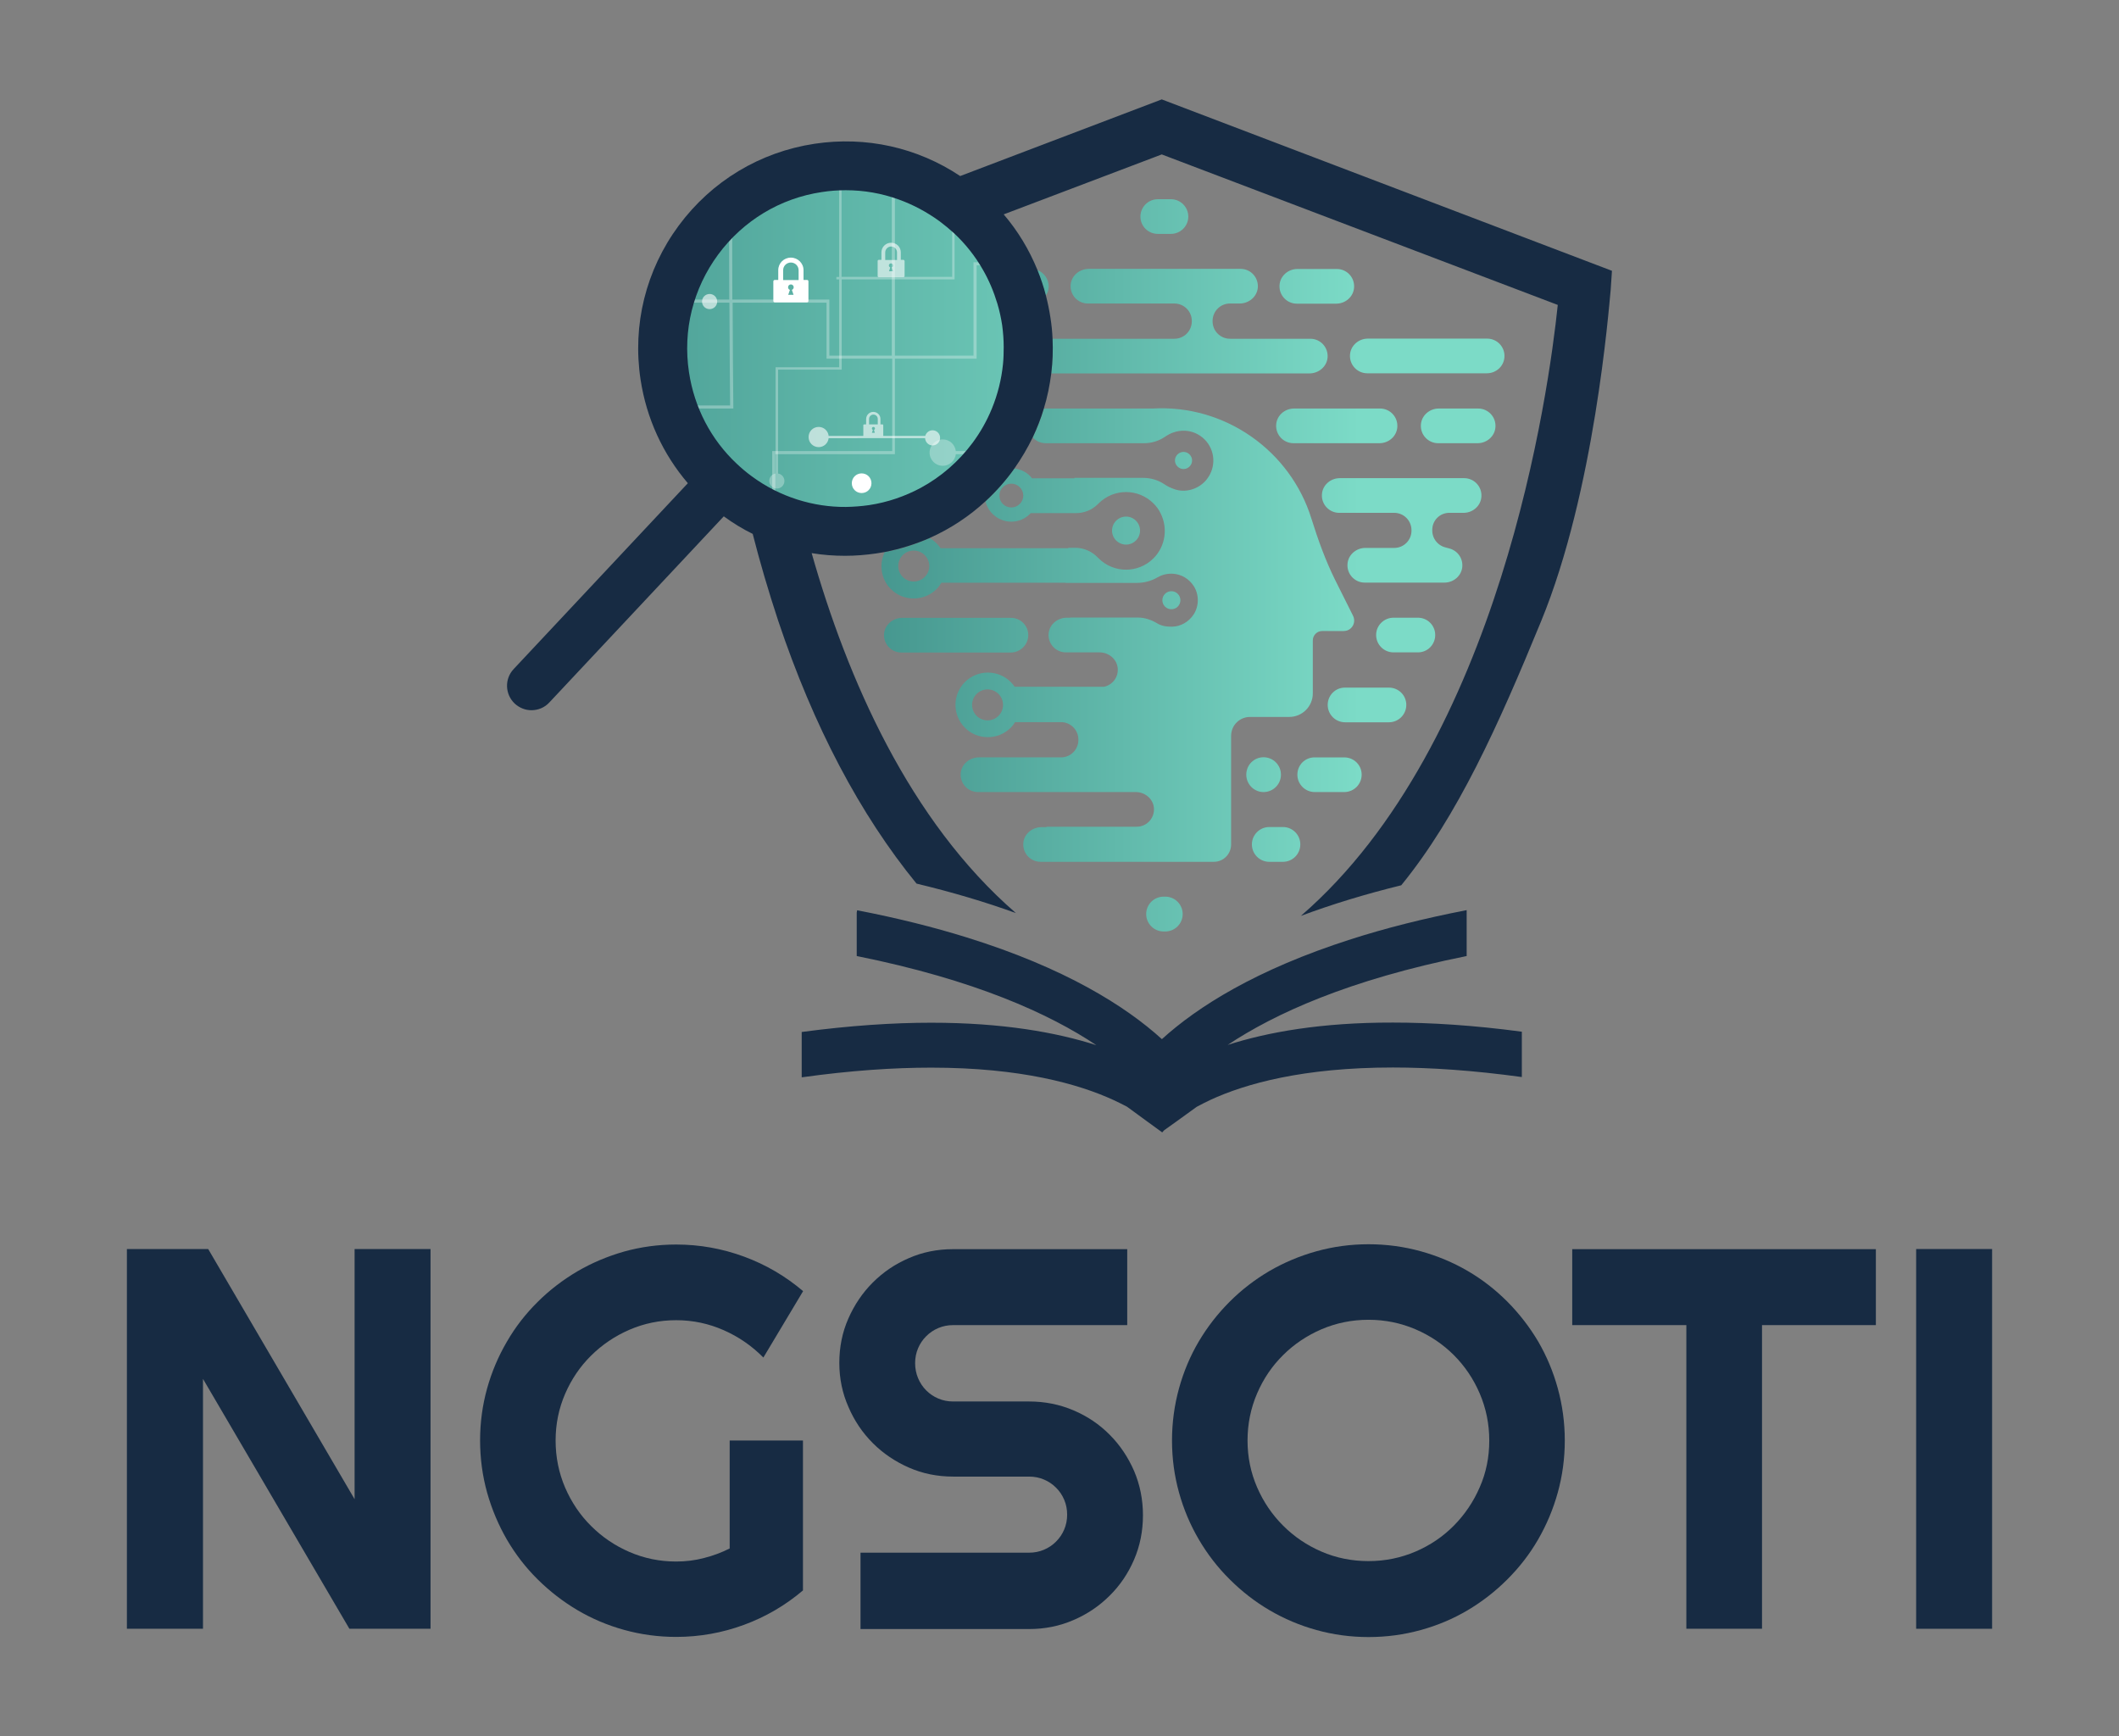 <?xml version="1.0" encoding="utf-8"?>
<!-- Generator: Adobe Illustrator 28.1.0, SVG Export Plug-In . SVG Version: 6.00 Build 0)  -->
<svg version="1.1" xmlns="http://www.w3.org/2000/svg" xmlns:xlink="http://www.w3.org/1999/xlink" x="0px" y="0px"
	 viewBox="0 0 1509.5 1236.8" style="enable-background:new 0 0 1509.5 1236.8;" xml:space="preserve">
<rect x="0" y="0" width="1509.5" height="1236.8" fill="#808080" stroke="none"/>
<style type="text/css">
	.st0{display:none;}
	.st1{display:inline;}
	.st2{fill:none;stroke:#000000;stroke-width:0.916;stroke-miterlimit:10;}
	.st3{fill:#221F20;}
	.st4{opacity:0.6;}
	.st5{opacity:0.3;}
	.st6{opacity:0.3;fill:#221F20;}
	.st7{fill:#FFFFFF;}
	.st8{opacity:0.3;fill:#FFFFFF;}
	.st9{fill:url(#SVGID_1_);}
	.st10{fill:none;}
	.st11{fill:url(#SVGID_00000042726403440194366890000000725206102984988833_);}
	.st12{fill:url(#SVGID_00000001653272730396368310000007014696884719574410_);}
	.st13{fill:url(#SVGID_00000070117268715003308950000016650939637950253478_);}
	.st14{fill:url(#SVGID_00000017474850010983524520000005067362248669288338_);}
	.st15{fill:url(#SVGID_00000096749597245020938580000005063939359550976422_);}
	.st16{fill:url(#SVGID_00000154396943027377429320000001612341395929137306_);}
	.st17{fill:url(#SVGID_00000012436788245871437460000001718250191568952503_);}
	.st18{fill:url(#SVGID_00000073692222495003116340000013140647544893362861_);}
	.st19{fill:url(#SVGID_00000077298679049516909890000010449152774936883356_);}
	.st20{fill:url(#SVGID_00000002371372947456091920000005090907677655473280_);}
	.st21{fill:url(#SVGID_00000119095665006638338470000014794132640113738415_);}
	.st22{fill:url(#SVGID_00000085252595549144603000000007059798207805402760_);}
	.st23{fill:url(#SVGID_00000036242318359726694560000000690969453912978601_);}
	.st24{fill:url(#SVGID_00000118389882317115966180000018428078295925784960_);}
	.st25{fill:url(#SVGID_00000017501808134928619720000008585042257094080665_);}
	.st26{fill:url(#SVGID_00000040572592889947968010000009681982068437140126_);}
	.st27{fill:url(#SVGID_00000036232881880560091260000006726489789840824217_);}
	.st28{fill:url(#SVGID_00000042006134630950834740000004619625494047121052_);}
	.st29{fill:url(#SVGID_00000132794332176155235070000007423002577241254799_);}
	.st30{fill:url(#SVGID_00000028307217434234072840000010318409312099547536_);}
	.st31{fill:url(#SVGID_00000062157353389821306340000010914244744253553572_);}
	.st32{fill:url(#SVGID_00000020394761487854384320000009566788563205392790_);}
	.st33{fill:url(#SVGID_00000152234431250006850570000007903785307862145958_);}
	.st34{fill:url(#SVGID_00000109732768374116654780000008179434272786545077_);}
	.st35{fill:url(#SVGID_00000093871721807784735090000004209898808068520113_);}
	.st36{fill:url(#SVGID_00000031922547734202419200000009205907437448277137_);}
	.st37{fill:url(#SVGID_00000068672986989347066140000017313645997768727465_);}
	.st38{fill:url(#SVGID_00000068650182923532217150000013566904090349702308_);}
	.st39{fill:url(#SVGID_00000081647347792575511450000010628171444471873176_);}
	.st40{fill:url(#SVGID_00000126288162377054509200000014784690222352130732_);}
	.st41{fill:url(#SVGID_00000025414368792095876590000007598882895569308071_);}
	.st42{fill:url(#SVGID_00000173145196108949555960000003849624649590475687_);}
	.st43{fill:url(#SVGID_00000063635000132475839690000014842755596353992634_);}
	.st44{fill:url(#SVGID_00000023271023988188121810000008937692054716479406_);}
	.st45{fill:url(#SVGID_00000158741441793111143790000001467971767199328129_);}
	.st46{fill:url(#SVGID_00000164476563705901471670000010585088277430804637_);}
	.st47{fill:url(#SVGID_00000183932472079144650320000009395248981965317822_);}
	.st48{fill:url(#SVGID_00000103963367779657579600000016194012361831476881_);}
	.st49{fill:url(#SVGID_00000023995603018297300060000013607015062541591955_);}
	.st50{fill:#172B43;}
	.st51{fill:url(#SVGID_00000138544133632598836470000014270433886131175302_);}
	.st52{fill:url(#SVGID_00000050623251580844021360000015357088772016158611_);}
	.st53{fill:url(#SVGID_00000095320031998234651780000004833839917740667524_);}
	.st54{fill:url(#SVGID_00000000905757720604372260000013601434855199029692_);}
	.st55{fill:url(#SVGID_00000160190682551514297510000016151137259053586312_);}
	.st56{fill:url(#SVGID_00000098905474585570195590000001658796335815858356_);}
	.st57{fill:url(#SVGID_00000086684785439285647050000009302177347769837444_);}
	.st58{fill:url(#SVGID_00000063601471411776773410000018268793207981014718_);}
	.st59{fill:url(#SVGID_00000165235745132701647080000013048173441577766062_);}
	.st60{fill:url(#SVGID_00000037685965575977345070000015912477994052623789_);}
	.st61{fill:url(#SVGID_00000030459488714588057560000017154320461945411208_);}
	.st62{fill:url(#SVGID_00000178916016417651088700000009142008639590169779_);}
	.st63{fill:url(#SVGID_00000117677715135929176150000013587924549223747968_);}
	.st64{fill:url(#SVGID_00000078765789674030725250000017528503415825781431_);}
	.st65{fill:url(#SVGID_00000078004920150321204400000001333030487704889526_);}
	.st66{fill:url(#SVGID_00000107553682367632734850000009994642907359151022_);}
	.st67{fill:url(#SVGID_00000038380737498944614670000002514284257491464618_);}
	.st68{fill:url(#SVGID_00000057123851249440500140000014766988437874605727_);}
	.st69{fill:url(#SVGID_00000096781696451775522920000010286359370981579197_);}
	.st70{fill:url(#SVGID_00000071540851363855235690000013795381208628553862_);}
	.st71{fill:url(#SVGID_00000118388835358293632650000017150207607088264633_);}
	.st72{fill:url(#SVGID_00000010989770001130000860000005374556716099135894_);}
	.st73{fill:url(#SVGID_00000170270964982117371650000007593018283194451858_);}
	.st74{fill:url(#SVGID_00000113341316992040990120000015510540707918347951_);}
	.st75{fill:url(#SVGID_00000122691819440486924860000017861470632978325431_);}
	.st76{fill:url(#SVGID_00000142160258261101531440000003027479057649597846_);}
	.st77{fill:url(#SVGID_00000132086940816683521290000003349155421442741177_);}
	.st78{fill:url(#SVGID_00000071532287938326667830000012059701018390948480_);}
	.st79{fill:url(#SVGID_00000107547873294649269450000005351281103409781647_);}
	.st80{fill:url(#SVGID_00000140015414332141419640000004412758717290876312_);}
	.st81{fill:url(#SVGID_00000000944873339574666860000006362093301250140555_);}
	.st82{fill:url(#SVGID_00000085973075429036820600000005316252600607490468_);}
	.st83{fill:url(#SVGID_00000165199486056668315470000004061408697187914368_);}
	.st84{fill:url(#SVGID_00000030451774989852150330000002866683253553728905_);}
	.st85{fill:url(#SVGID_00000070808460726392833260000008687314396527557776_);}
	.st86{fill:url(#SVGID_00000178924858336930534400000013932044331814256768_);}
	.st87{fill:url(#SVGID_00000111184980721253348110000003707635612144635777_);}
	.st88{fill:url(#SVGID_00000158709483834282018470000016127581902512316311_);}
	.st89{fill:url(#SVGID_00000071554295018793944780000001803122518230659728_);}
	.st90{fill:url(#SVGID_00000155142478394874885930000010615664540746886548_);}
	.st91{fill:url(#SVGID_00000119824963504686403070000014815436840427364541_);}
	.st92{fill:url(#SVGID_00000015345551854899617930000001893740174498342078_);}
	.st93{fill:url(#SVGID_00000076570479172900260800000006306900174509454766_);}
	.st94{fill:url(#SVGID_00000152235862093424787900000009193021045910331020_);}
	.st95{fill:url(#SVGID_00000037687923194453837920000016751429333062486459_);}
	.st96{fill:url(#SVGID_00000088095890209626033410000004059102592847866503_);}
	.st97{fill:url(#SVGID_00000176006351250690729340000000129394749302920606_);}
	.st98{fill:url(#SVGID_00000158743520522268498920000011766659232930885258_);}
	.st99{fill:url(#SVGID_00000081623302950304082060000012972320151676209580_);}
	.st100{fill:url(#SVGID_00000134247729569339635950000012046320937017297069_);}
	.st101{fill:url(#SVGID_00000182494954444023987020000000578512396368637344_);}
	.st102{fill:url(#SVGID_00000147911413100439726300000003505203685225721780_);}
	.st103{fill:url(#SVGID_00000058570408645787742780000011339687987035042726_);}
	.st104{fill:url(#SVGID_00000050649796891003531680000016718190679789160618_);}
	.st105{fill:url(#SVGID_00000157289391240945492830000012117438507812907412_);}
	.st106{fill:url(#SVGID_00000115492056657214925520000006317937186386462117_);}
	.st107{fill:url(#SVGID_00000029755330908184504400000004884695970628315309_);}
	.st108{fill:url(#SVGID_00000152231479868190661770000000342288887787453083_);}
	.st109{fill:url(#SVGID_00000047745947432052780950000003199614386792737425_);}
	.st110{fill:url(#SVGID_00000150820172138779682770000014805372162755344520_);}
	.st111{fill:url(#SVGID_00000149372696836174111700000017820818366634098587_);}
	.st112{fill:url(#SVGID_00000103247764052421943130000008099870033934758023_);}
	.st113{fill:url(#SVGID_00000087392258496072072360000017461137919839284664_);}
	.st114{fill:url(#SVGID_00000031900208791609183230000004189779024916923032_);}
	.st115{fill:url(#SVGID_00000147221852104445942450000000092482265541020038_);}
	.st116{fill:url(#SVGID_00000091719296320515905820000009096410072093127309_);}
	.st117{fill:url(#SVGID_00000143615479858970039500000010134349814433979324_);}
	.st118{fill:url(#SVGID_00000098909056623062150410000001375920572859632275_);}
	.st119{fill:url(#SVGID_00000174591162122332110840000014179355129889432240_);}
	.st120{fill:url(#SVGID_00000011723062095379180670000014831126810920553404_);}
	.st121{fill:url(#SVGID_00000083801460933691459400000007266108099549744288_);}
	.st122{fill:url(#SVGID_00000049206058245668265530000004181644790912470425_);}
	.st123{fill:url(#SVGID_00000069399908749068741790000000177296076155616134_);}
	.st124{fill:url(#SVGID_00000106129125084873389950000013798372751754181258_);}
	.st125{fill:url(#SVGID_00000145773882972012451150000011520228472495144875_);}
	.st126{fill:url(#SVGID_00000178177545450502677830000004223641699577116813_);}
	.st127{fill:url(#SVGID_00000015319057146089611220000015006086681273767101_);}
	.st128{fill:url(#SVGID_00000166660817776771138950000017954267932663143613_);}
	.st129{fill:url(#SVGID_00000049219964973271383950000009119523568880750215_);}
	.st130{fill:url(#SVGID_00000152960930228798771460000009044000636294074297_);}
	.st131{fill:url(#SVGID_00000017504730932973570940000016215134454537769866_);}
	.st132{fill:url(#SVGID_00000043442382930048152020000013765808958633094540_);}
	.st133{fill:url(#SVGID_00000078039030932474747830000015132363721396927672_);}
	.st134{fill:url(#SVGID_00000114075319987002831300000010382583627784172947_);}
	.st135{fill:url(#SVGID_00000062161012797483164980000003670459094513017490_);}
	.st136{fill:url(#SVGID_00000044173865410507419490000006877505942165930882_);}
	.st137{fill:url(#SVGID_00000021095303272840449370000007894748348766900922_);}
	.st138{fill:url(#SVGID_00000017510252856594378910000010917985693410298274_);}
	.st139{fill:url(#SVGID_00000108283215502435604390000017856685299294677942_);}
	.st140{fill:url(#SVGID_00000152250889973702674960000010170918697553394353_);}
	.st141{fill:url(#SVGID_00000147924504415003431730000006637393840288685982_);}
	.st142{fill:url(#SVGID_00000113328610554751267950000001035832768421196471_);}
	.st143{fill:url(#SVGID_00000132049202113457713020000013174596022552291214_);}
	.st144{fill:url(#SVGID_00000105390007509544128690000010472914228186821799_);}
	.st145{fill:url(#SVGID_00000147177912348693140230000012078094764192921228_);}
	.st146{fill:url(#SVGID_00000077323424700564143660000004125580820994620066_);}
	.st147{fill:url(#SVGID_00000004506666440539978420000008801123556952153223_);}
	.st148{fill:url(#SVGID_00000043430010645978214460000013522468189306664352_);}
	.st149{fill:url(#SVGID_00000180334860024146003680000006674453929398382211_);}
	.st150{fill:url(#SVGID_00000080912513383978313370000008137139647486976899_);}
	.st151{fill:url(#SVGID_00000017493274037178982800000004295338250294445184_);}
	.st152{fill:url(#SVGID_00000045605386934328214730000007332099576632474287_);}
	.st153{fill:url(#SVGID_00000084507827933516900360000018271326926377763230_);}
	.st154{fill:url(#SVGID_00000010282007547177873560000016901880736290400155_);}
	.st155{fill:url(#SVGID_00000134962968885978950180000014716813852102006928_);}
	.st156{fill:url(#SVGID_00000179627209666318088530000012761804039886160798_);}
	.st157{fill:url(#SVGID_00000085930735797319934500000000440778779527828106_);}
	.st158{fill:url(#SVGID_00000136401792107195930310000005883436179497694081_);}
	.st159{fill:url(#SVGID_00000011734473323925812310000004466040890411673736_);}
	.st160{fill:url(#SVGID_00000124850756407353793570000008429275886004967083_);}
	.st161{fill:url(#SVGID_00000088105648872754441980000010353520491769589144_);}
	.st162{fill:url(#SVGID_00000100352127848658537680000001038153152536391043_);}
	.st163{fill:url(#SVGID_00000165936902500964211320000018238313438570618547_);}
	.st164{fill:url(#SVGID_00000093140795820101583800000002406465529888502437_);}
	.st165{fill:url(#SVGID_00000025436027972230553800000007930362492088061355_);}
	.st166{fill:url(#SVGID_00000029753765355563577500000013680959098773876393_);}
	.st167{fill:url(#SVGID_00000072997892192352881240000006627280884807203506_);}
	.st168{fill:url(#SVGID_00000160907662790536913560000004409215829297875633_);}
	.st169{fill:url(#SVGID_00000088811915056044412120000015908374879681129867_);}
	.st170{fill:url(#SVGID_00000065754075999868926620000001376757829710124684_);}
</style>
<g id="Layer_1">
	<g>
		<g>
			<g>
				<path class="st50" d="M306.8,1160.2h-57.9l-104.3-178v178H90.4V889.7h57.9l104.3,178.2V889.7h54.1V1160.2z"/>
				<path class="st50" d="M572.1,1132.8c-12.6,10.7-26.6,18.9-42.1,24.6s-31.6,8.6-48.3,8.6c-12.8,0-25.2-1.7-37.1-5
					c-11.9-3.3-23-8-33.3-14.1c-10.3-6.1-19.7-13.4-28.3-21.9c-8.6-8.5-15.8-17.9-21.9-28.3c-6-10.4-10.7-21.5-14.1-33.5
					c-3.3-11.9-5-24.3-5-37.2c0-12.8,1.7-25.1,5-37c3.3-11.8,8-22.9,14.1-33.3c6-10.4,13.3-19.8,21.9-28.3
					c8.5-8.5,18-15.7,28.3-21.8c10.3-6,21.4-10.7,33.3-14.1c11.9-3.3,24.2-5,37.1-5c16.7,0,32.8,2.9,48.3,8.6
					c15.5,5.7,29.5,13.9,42.1,24.6L543.8,967c-8.2-8.3-17.6-14.8-28.3-19.5c-10.7-4.7-21.9-7.1-33.8-7.1c-11.8,0-22.9,2.3-33.3,6.8
					c-10.4,4.5-19.5,10.7-27.3,18.4c-7.8,7.7-14,16.8-18.5,27.2c-4.5,10.4-6.8,21.5-6.8,33.3c0,11.9,2.3,23.1,6.8,33.6
					c4.5,10.4,10.7,19.6,18.5,27.3c7.8,7.8,16.9,14,27.3,18.5c10.4,4.5,21.5,6.8,33.3,6.8c6.8,0,13.4-0.8,19.8-2.5
					c6.4-1.6,12.5-3.9,18.3-6.8v-76.9h52.2V1132.8z"/>
				<path class="st50" d="M597.9,970.8c0-11.2,2.1-21.7,6.4-31.5c4.3-9.8,10.1-18.4,17.4-25.7c7.4-7.4,15.9-13.2,25.7-17.4
					c9.8-4.3,20.3-6.4,31.5-6.4h124.1v54.1H679c-3.8,0-7.3,0.7-10.6,2.1c-3.3,1.4-6.1,3.3-8.6,5.8c-2.5,2.5-4.4,5.3-5.8,8.6
					c-1.4,3.3-2.1,6.8-2.1,10.6c0,3.8,0.7,7.3,2.1,10.7c1.4,3.3,3.3,6.2,5.8,8.7c2.5,2.5,5.3,4.4,8.6,5.8c3.3,1.4,6.8,2.1,10.6,2.1
					h54.1c11.2,0,21.7,2.1,31.6,6.3c9.9,4.2,18.5,10,25.8,17.4c7.4,7.4,13.1,16,17.4,25.8c4.2,9.9,6.3,20.4,6.3,31.6
					c0,11.2-2.1,21.7-6.3,31.5c-4.2,9.8-10,18.4-17.4,25.7c-7.4,7.4-16,13.2-25.8,17.4c-9.9,4.3-20.4,6.4-31.6,6.4H613V1106h120.1
					c3.8,0,7.3-0.7,10.6-2.1c3.3-1.4,6.1-3.3,8.6-5.8c2.5-2.5,4.4-5.3,5.8-8.6c1.4-3.3,2.1-6.8,2.1-10.6c0-3.8-0.7-7.3-2.1-10.6
					c-1.4-3.3-3.3-6.1-5.8-8.6c-2.5-2.5-5.3-4.4-8.6-5.8c-3.3-1.4-6.8-2.1-10.6-2.1H679c-11.2,0-21.7-2.1-31.5-6.4
					c-9.8-4.3-18.4-10.1-25.7-17.4c-7.4-7.4-13.2-16-17.4-25.8C600.1,992.5,597.9,982,597.9,970.8z"/>
				<path class="st50" d="M1114.7,1026.1c0,12.8-1.7,25.2-5,37.1c-3.3,11.9-8,23-14,33.4c-6,10.4-13.3,19.8-21.9,28.4
					c-8.6,8.6-18,15.9-28.3,22c-10.3,6.1-21.4,10.8-33.4,14.1c-11.9,3.3-24.3,5-37.2,5s-25.2-1.7-37.1-5c-11.9-3.3-23-8-33.4-14.1
					c-10.4-6.1-19.8-13.4-28.4-22c-8.6-8.5-15.9-18-22-28.4c-6.1-10.4-10.8-21.5-14.1-33.4c-3.3-11.9-5-24.2-5-37.1
					c0-12.8,1.7-25.2,5-37.2c3.3-11.9,8-23.1,14.1-33.4c6.1-10.3,13.4-19.7,22-28.3c8.5-8.5,18-15.8,28.4-21.9
					c10.4-6,21.5-10.7,33.4-14c11.9-3.3,24.2-5,37.1-5s25.2,1.7,37.2,5c11.9,3.3,23.1,8,33.4,14c10.3,6,19.7,13.3,28.3,21.9
					c8.5,8.6,15.8,18,21.9,28.3c6,10.3,10.7,21.4,14,33.4C1113,1000.9,1114.7,1013.3,1114.7,1026.1z M1060.9,1026.1
					c0-11.8-2.3-23-6.8-33.5c-4.5-10.5-10.7-19.6-18.4-27.3c-7.7-7.7-16.8-13.9-27.3-18.4c-10.5-4.5-21.7-6.8-33.5-6.8
					c-11.9,0-23.1,2.3-33.6,6.8c-10.4,4.5-19.6,10.7-27.3,18.4c-7.8,7.7-14,16.8-18.5,27.3c-4.5,10.5-6.8,21.7-6.8,33.5
					c0,11.8,2.3,22.9,6.8,33.3c4.5,10.4,10.7,19.5,18.5,27.3c7.8,7.8,16.9,14,27.3,18.5c10.4,4.5,21.6,6.8,33.6,6.8
					c11.8,0,23-2.3,33.5-6.8c10.5-4.5,19.6-10.7,27.3-18.5c7.7-7.8,13.9-16.9,18.4-27.3C1058.7,1049,1060.9,1037.9,1060.9,1026.1z"
					/>
				<path class="st50" d="M1255.2,1160.2h-53.9V943.9H1120v-54.1h216.3v54.1h-81.1V1160.2z"/>
				<path class="st50" d="M1419.1,1160.2H1365V889.7h54.1V1160.2z"/>
			</g>
		</g>
		<linearGradient id="SVGID_1_" gradientUnits="userSpaceOnUse" x1="371.927" y1="253.619" x2="889.371" y2="253.619">
			<stop  offset="4.753638e-04" style="stop-color:#46978F"/>
			<stop  offset="1" style="stop-color:#7CDBC7"/>
		</linearGradient>
		<circle class="st9" cx="602.2" cy="253.6" r="124.5"/>
		<g>
			<g>
				<path class="st7" d="M613.8,337.2c-3.9,0-7,3.1-7,7c0,3.9,3.1,7,7,7c3.9,0,7-3.1,7-7C620.8,340.3,617.7,337.2,613.8,337.2z"/>
			</g>
			<g>
				<path class="st7" d="M574.9,199.4h-2.5v-7h0c0-4.9-4.1-8.9-9-8.9c-5,0-9,4-9,8.9h0v7h-2.5c-0.5,0-1,0.5-1,1v14c0,0.5,0.5,1,1,1
					h23c0.6,0,1-0.5,1-1v-14C575.9,199.9,575.5,199.4,574.9,199.4z M557.9,192.4C557.9,192.4,557.9,192.4,557.9,192.4
					c0-3,2.5-5.4,5.5-5.4s5.5,2.4,5.5,5.5c0,0,0,0,0,0v7h-11V192.4z M565.3,210h-3.8l1.2-3.5c-0.8-0.3-1.3-1-1.3-1.9
					c0-1.1,0.9-2,2-2c1.1,0,2,0.9,2,2c0,0.9-0.6,1.6-1.3,1.9L565.3,210z"/>
			</g>
		</g>
		<g class="st4">
			<g>
				<path class="st7" d="M659,312.2c0.2,2.8,2.5,5.1,5.3,5.1c3,0,5.4-2.4,5.4-5.4s-2.4-5.4-5.4-5.4c-2.5,0-4.5,1.7-5.2,4h-68.8
					c-0.4-3.6-3.4-6.4-7.1-6.4c-4,0-7.2,3.2-7.2,7.2c0,4,3.2,7.2,7.2,7.2c3.7,0,6.7-2.8,7.1-6.4H659z"/>
				<path class="st7" d="M505.5,209.4c-3,0-5.4,2.4-5.4,5.4c0,3,2.4,5.4,5.4,5.4c3,0,5.4-2.4,5.4-5.4
					C510.9,211.8,508.5,209.4,505.5,209.4z"/>
			</g>
			<g>
				<path class="st7" d="M628.6,302.3h-1.4v-3.9h0c0-2.8-2.3-5-5.1-5c-2.8,0-5,2.2-5.1,5h0v3.9h-1.4c-0.3,0-0.6,0.3-0.6,0.6v7.9
					c0,0.3,0.3,0.6,0.6,0.6h13c0.3,0,0.6-0.3,0.6-0.6v-7.9C629.2,302.6,629,302.3,628.6,302.3z M619.1,298.4
					C619.1,298.4,619.1,298.4,619.1,298.4c0-1.7,1.4-3.1,3.1-3.1c1.7,0,3.1,1.4,3.1,3.1c0,0,0,0,0,0v3.9h-6.2V298.4z M623.2,308.3
					h-2.1l0.7-2c-0.4-0.2-0.7-0.6-0.7-1.1c0-0.6,0.5-1.1,1.1-1.1c0.6,0,1.1,0.5,1.1,1.1c0,0.5-0.3,0.9-0.7,1.1L623.2,308.3z"/>
				<path class="st7" d="M643.6,185.1h-1.9v-5.4h0c0-3.8-3.1-6.8-6.9-6.8c-3.8,0-6.9,3.1-6.9,6.8h0v5.4H626c-0.4,0-0.8,0.3-0.8,0.8
					v10.7c0,0.4,0.3,0.8,0.8,0.8h17.6c0.4,0,0.8-0.3,0.8-0.8v-10.7C644.3,185.5,644,185.1,643.6,185.1z M630.6,179.8
					C630.6,179.8,630.6,179.8,630.6,179.8c0-2.3,1.9-4.2,4.2-4.2c2.3,0,4.2,1.9,4.2,4.2c0,0,0,0,0,0v5.4h-8.4V179.8z M636.2,193.2
					h-2.9l0.9-2.7c-0.6-0.2-1-0.8-1-1.4c0-0.8,0.7-1.5,1.5-1.5c0.8,0,1.5,0.7,1.5,1.5c0,0.7-0.4,1.2-1,1.4L636.2,193.2z"/>
			</g>
		</g>
		<g class="st5">
			<path class="st10" d="M678.2,197.2V155c-21-16.2-47.4-25.9-76-25.9c-0.9,0-1.8,0-2.7,0v68.1H678.2z"/>
			<path class="st10" d="M599.5,198.9v64.3h-45.3v74c2.6,0.4,4.5,2.6,4.5,5.3c0,3-2.4,5.4-5.4,5.4c-3,0-5.4-2.4-5.4-5.4
				c0-2.7,2-4.9,4.5-5.3v-75.7h45.3v-62.6h-2v-1.7h2v-68.1c-66.7,2.3-120.1,57.1-120.1,124.4c0,68.8,55.8,124.5,124.5,124.5
				s124.5-55.8,124.5-124.5c0-39.4-18.3-74.5-46.8-97.3v42.6H599.5z"/>
			<path class="st7" d="M678.2,197.2h-78.7v-68.1c-0.6,0-1.1,0-1.7,0.1v68.1h-2v1.7h2v62.6h-45.3v75.7c-2.6,0.4-4.5,2.6-4.5,5.3
				c0,3,2.4,5.4,5.4,5.4c3,0,5.4-2.4,5.4-5.4c0-2.7-2-4.9-4.5-5.3v-74h45.3v-64.3h80.4v-42.6c-0.6-0.4-1.1-0.9-1.7-1.3V197.2z"/>
		</g>
		<g>
			<path class="st8" d="M637.5,323.5v-68h58.2v-66.5h12.9c-0.5-0.7-0.9-1.5-1.4-2.2h-13.7v66.5h-56V134.6h-2.2v118.7h-44.5v-39.9
				h-69.1c-0.1-19.7-0.1-39.1-0.1-54.5c-0.7,0.6-1.5,1.3-2.2,1.9c0,15.2,0,33.9,0.1,52.6h-35c-0.3,0.7-0.5,1.5-0.7,2.2h35.8
				c0.1,29,0.4,57.6,0.5,73.2h-37.2c0.2,0.7,0.4,1.5,0.7,2.2h38.8l0-1.1c-0.2-17.4-0.4-45.9-0.5-74.3h66.9v39.9h46.8v65.8h-85.5
				v45.3c0.7,0.3,1.5,0.7,2.2,1v-44.1H637.5z"/>
			<path class="st8" d="M680.9,321.3c-0.6-4.7-4.5-8.3-9.3-8.3c-5.2,0-9.4,4.2-9.4,9.4c0,5.2,4.2,9.4,9.4,9.4c4.8,0,8.8-3.6,9.3-8.3
				h24.5c0.5-0.7,1-1.5,1.5-2.2H680.9z"/>
		</g>
		<g>
			<path class="st10" d="M690.7,333.1v-77.6h-50.6c-0.4,2.6-2.6,4.5-5.3,4.5c-3,0-5.4-2.4-5.4-5.4c0-3,2.4-5.4,5.4-5.4
				c2.7,0,4.9,2,5.3,4.5h52.3v81H655v31.6c42.4-19.9,71.8-62.9,71.8-112.8c0-68.8-55.8-124.5-124.5-124.5s-124.5,55.8-124.5,124.5
				c0,11.6,1.6,22.9,4.6,33.6V276h22.3v-55.8h0.8h0.9v57.5H484v15.1c16.4,49.6,63.1,85.4,118.2,85.4c3.5,0,7-0.2,10.5-0.4v-26.5h1.1
				h1.1v26.3c13.6-1.4,26.5-4.9,38.4-10.3v-34.1H690.7z"/>
			<path class="st10" d="M613.8,351.2h-1.1v26.5c0.7-0.1,1.5-0.1,2.2-0.2v-26.3H613.8z"/>
			<path class="st10" d="M506.3,277.7v-57.5h-0.9h-0.8V276h-22.3v11.2c0.5,1.9,1.1,3.7,1.7,5.6v-15.1H506.3z"/>
			<path class="st10" d="M655,334.8h37.4v-81h-52.3c-0.4-2.6-2.6-4.5-5.3-4.5c-3,0-5.4,2.4-5.4,5.4c0,3,2.4,5.4,5.4,5.4
				c2.7,0,4.9-2,5.3-4.5h50.6v77.6h-37.4v34.1c0.6-0.3,1.1-0.5,1.7-0.8V334.8z"/>
		</g>
		<g>
			
				<linearGradient id="SVGID_00000170267241624993258060000004164969822835626684_" gradientUnits="userSpaceOnUse" x1="625.457" y1="303.308" x2="968.864" y2="303.308">
				<stop  offset="4.753638e-04" style="stop-color:#46978F"/>
				<stop  offset="1" style="stop-color:#7CDBC7"/>
			</linearGradient>
			<path style="fill:url(#SVGID_00000170267241624993258060000004164969822835626684_);" d="M909.1,302.5
				c-0.5,7.2,5.2,13.2,12.3,13.2h61.3c6.6,0,12.3-5,12.7-11.5c0.5-7.2-5.2-13.2-12.3-13.2h-61.3C915.3,291,909.5,295.9,909.1,302.5z
				"/>
			
				<linearGradient id="SVGID_00000111880213020866653650000012702833364844323203_" gradientUnits="userSpaceOnUse" x1="625.457" y1="253.619" x2="968.864" y2="253.619">
				<stop  offset="4.753638e-04" style="stop-color:#46978F"/>
				<stop  offset="1" style="stop-color:#7CDBC7"/>
			</linearGradient>
			<path style="fill:url(#SVGID_00000111880213020866653650000012702833364844323203_);" d="M1071.7,254.4
				c0.5-7.2-5.2-13.2-12.3-13.2h-85c-6.6,0-12.3,5-12.7,11.5c-0.5,7.2,5.2,13.2,12.3,13.2h85C1065.6,266,1071.3,261,1071.7,254.4z"
				/>
			
				<linearGradient id="SVGID_00000041292963346793458520000017592722688578269831_" gradientUnits="userSpaceOnUse" x1="625.457" y1="303.308" x2="968.864" y2="303.308">
				<stop  offset="4.753638e-04" style="stop-color:#46978F"/>
				<stop  offset="1" style="stop-color:#7CDBC7"/>
			</linearGradient>
			<path style="fill:url(#SVGID_00000041292963346793458520000017592722688578269831_);" d="M1024.9,291c-6.6,0-12.3,5-12.7,11.5
				c-0.5,7.2,5.2,13.2,12.3,13.2h28.1c6.6,0,12.3-5,12.7-11.5c0.5-7.2-5.2-13.2-12.3-13.2H1024.9z"/>
			
				<linearGradient id="SVGID_00000060006250163481151490000005572518093680251008_" gradientUnits="userSpaceOnUse" x1="625.457" y1="203.93" x2="968.864" y2="203.93">
				<stop  offset="4.753638e-04" style="stop-color:#46978F"/>
				<stop  offset="1" style="stop-color:#7CDBC7"/>
			</linearGradient>
			<path style="fill:url(#SVGID_00000060006250163481151490000005572518093680251008_);" d="M952.3,191.6h-28.1
				c-6.6,0-12.3,5-12.7,11.5c-0.5,7.2,5.2,13.2,12.3,13.2h28.1c6.6,0,12.3-5,12.7-11.5C965.1,197.6,959.4,191.6,952.3,191.6z"/>
			
				<linearGradient id="SVGID_00000093178802370311174320000013330929890938851770_" gradientUnits="userSpaceOnUse" x1="625.457" y1="201.492" x2="968.864" y2="201.492">
				<stop  offset="4.753638e-04" style="stop-color:#46978F"/>
				<stop  offset="1" style="stop-color:#7CDBC7"/>
			</linearGradient>
			<path style="fill:url(#SVGID_00000093178802370311174320000013330929890938851770_);" d="M747,204.8c0.4-5.7-3.2-10.7-8.2-12.5
				c2.4,6,4.5,12.1,6.1,18.4C746.1,209,746.9,207,747,204.8z"/>
			
				<linearGradient id="SVGID_00000178890458511865180840000007576603582362751114_" gradientUnits="userSpaceOnUse" x1="625.457" y1="551.753" x2="968.864" y2="551.753">
				<stop  offset="4.753638e-04" style="stop-color:#46978F"/>
				<stop  offset="1" style="stop-color:#7CDBC7"/>
			</linearGradient>
			<path style="fill:url(#SVGID_00000178890458511865180840000007576603582362751114_);" d="M900.1,539.4c-6.8,0-12.3,5.5-12.3,12.4
				c0,6.8,5.5,12.4,12.3,12.4c6.8,0,12.4-5.5,12.4-12.4C912.5,544.9,906.9,539.4,900.1,539.4z"/>
			
				<linearGradient id="SVGID_00000067225344424408108480000009860191080849631135_" gradientUnits="userSpaceOnUse" x1="625.457" y1="377.841" x2="968.864" y2="377.841">
				<stop  offset="4.753638e-04" style="stop-color:#46978F"/>
				<stop  offset="1" style="stop-color:#7CDBC7"/>
			</linearGradient>
			<path style="fill:url(#SVGID_00000067225344424408108480000009860191080849631135_);" d="M993.2,390.3h-20.6
				c-6.6,0-12.3,5-12.7,11.5c-0.5,7.2,5.2,13.2,12.3,13.2h56.8c6.6,0,12.3-5,12.7-11.5c0.5-7.2-5.2-13.2-12.3-13.2h3.3
				c-6.8,0-12.4-5.5-12.4-12.4v-0.5c0-6.7,5.4-12.1,12.1-12.1c0.1,0,10.4,0,10.6,0c6.4-0.2,11.9-5.1,12.3-11.5
				c0.5-7.2-5.2-13.2-12.3-13.2h-88.6c-6.6,0-12.3,5-12.7,11.5c-0.5,7.2,5.2,13.2,12.3,13.2h39.2c6.8,0,12.3,5.5,12.3,12.4v0.3
				C1005.5,384.8,1000,390.3,993.2,390.3z"/>
			
				<linearGradient id="SVGID_00000182523951798519160910000013257590480822303127_" gradientUnits="userSpaceOnUse" x1="625.457" y1="452.375" x2="968.864" y2="452.375">
				<stop  offset="4.753638e-04" style="stop-color:#46978F"/>
				<stop  offset="1" style="stop-color:#7CDBC7"/>
			</linearGradient>
			<path style="fill:url(#SVGID_00000182523951798519160910000013257590480822303127_);" d="M992.7,440c-6.8,0-12.4,5.5-12.4,12.3
				c0,6.8,5.5,12.4,12.4,12.4h17.4c6.8,0,12.3-5.5,12.3-12.4c0-6.8-5.5-12.3-12.3-12.3H992.7z"/>
			
				<linearGradient id="SVGID_00000096779959626668688730000001986147115338261180_" gradientUnits="userSpaceOnUse" x1="625.457" y1="154.24" x2="968.864" y2="154.24">
				<stop  offset="4.753638e-04" style="stop-color:#46978F"/>
				<stop  offset="1" style="stop-color:#7CDBC7"/>
			</linearGradient>
			<path style="fill:url(#SVGID_00000096779959626668688730000001986147115338261180_);" d="M824.8,141.9c-6.8,0-12.4,5.5-12.4,12.4
				c0,6.8,5.5,12.3,12.4,12.3h9.3c6.8,0,12.4-5.5,12.4-12.3c0-6.8-5.5-12.4-12.4-12.4H824.8z"/>
			
				<linearGradient id="SVGID_00000170260609316339261620000012572623002052958381_" gradientUnits="userSpaceOnUse" x1="625.457" y1="328.021" x2="968.864" y2="328.021">
				<stop  offset="4.753638e-04" style="stop-color:#46978F"/>
				<stop  offset="1" style="stop-color:#7CDBC7"/>
			</linearGradient>
			<path style="fill:url(#SVGID_00000170260609316339261620000012572623002052958381_);" d="M847.4,332.3c2.4-2.4,2.4-6.2,0-8.6
				c-2.4-2.4-6.2-2.4-8.6,0c-2.4,2.4-2.4,6.2,0,8.6C841.2,334.7,845,334.7,847.4,332.3z"/>
			
				<linearGradient id="SVGID_00000155853678063123805690000008147778100128521898_" gradientUnits="userSpaceOnUse" x1="625.457" y1="427.53" x2="968.864" y2="427.53">
				<stop  offset="4.753638e-04" style="stop-color:#46978F"/>
				<stop  offset="1" style="stop-color:#7CDBC7"/>
			</linearGradient>
			<path style="fill:url(#SVGID_00000155853678063123805690000008147778100128521898_);" d="M839,432.1c2.5-2.5,2.5-6.6,0-9.1
				c-2.5-2.5-6.6-2.5-9.1,0c-2.5,2.5-2.5,6.6,0,9.1C832.4,434.6,836.5,434.6,839,432.1z"/>
			
				<linearGradient id="SVGID_00000150788224853501314420000009997251262782832798_" gradientUnits="userSpaceOnUse" x1="625.457" y1="377.985" x2="968.864" y2="377.985">
				<stop  offset="4.753638e-04" style="stop-color:#46978F"/>
				<stop  offset="1" style="stop-color:#7CDBC7"/>
			</linearGradient>
			<path style="fill:url(#SVGID_00000150788224853501314420000009997251262782832798_);" d="M809.2,385c3.9-3.9,3.9-10.2,0-14.1
				c-3.9-3.9-10.2-3.9-14.1,0c-3.9,3.9-3.9,10.2,0,14.1C799,388.9,805.3,388.9,809.2,385z"/>
			
				<linearGradient id="SVGID_00000114031195558750149740000009997770263715699080_" gradientUnits="userSpaceOnUse" x1="625.457" y1="452.375" x2="968.864" y2="452.375">
				<stop  offset="4.753638e-04" style="stop-color:#46978F"/>
				<stop  offset="1" style="stop-color:#7CDBC7"/>
			</linearGradient>
			<path style="fill:url(#SVGID_00000114031195558750149740000009997770263715699080_);" d="M732.5,452.4c0-6.8-5.5-12.3-12.4-12.3
				h-34.4c0,0,0,0,0,0h-42.9c-6.5,0-12.3,4.6-13,11.1c-0.7,7.4,5,13.6,12.3,13.6h78.1C726.9,464.7,732.5,459.2,732.5,452.4z"/>
			
				<linearGradient id="SVGID_00000114047694768149208650000010616729780369288590_" gradientUnits="userSpaceOnUse" x1="625.457" y1="651.132" x2="968.864" y2="651.132">
				<stop  offset="4.753638e-04" style="stop-color:#46978F"/>
				<stop  offset="1" style="stop-color:#7CDBC7"/>
			</linearGradient>
			<path style="fill:url(#SVGID_00000114047694768149208650000010616729780369288590_);" d="M830.1,663.5c6.8,0,12.4-5.5,12.4-12.4
				c0-6.8-5.5-12.4-12.4-12.4h-1.2c-6.8,0-12.4,5.5-12.4,12.4c0,6.8,5.5,12.4,12.4,12.4H830.1z"/>
			
				<linearGradient id="SVGID_00000149383043314046090410000003871535243307179427_" gradientUnits="userSpaceOnUse" x1="625.457" y1="228.775" x2="968.864" y2="228.775">
				<stop  offset="4.753638e-04" style="stop-color:#46978F"/>
				<stop  offset="1" style="stop-color:#7CDBC7"/>
			</linearGradient>
			<path style="fill:url(#SVGID_00000149383043314046090410000003871535243307179427_);" d="M748.8,266h20h163.9
				c6.5,0,12.3-4.6,13-11.1c0.7-7.4-5-13.6-12.3-13.6h-57.2c-6.8,0-12.4-5.5-12.4-12.4v-0.3c0-6.8,5.5-12.4,12.3-12.4h6.9
				c6.5,0,12.3-4.6,13-11.1c0.7-7.4-5-13.6-12.3-13.6h-108c-6.5,0-12.3,4.6-13,11.1c-0.7,7.4,5,13.6,12.3,13.6h61.6
				c6.8,0,12.4,5.5,12.4,12.4v0.3c0,6.8-5.5,12.4-12.4,12.4h-87.1C750.1,249.6,749.8,257.9,748.8,266z"/>
			
				<linearGradient id="SVGID_00000121959604291469396230000008572016565103765123_" gradientUnits="userSpaceOnUse" x1="625.457" y1="502.064" x2="968.864" y2="502.064">
				<stop  offset="4.753638e-04" style="stop-color:#46978F"/>
				<stop  offset="1" style="stop-color:#7CDBC7"/>
			</linearGradient>
			<path style="fill:url(#SVGID_00000121959604291469396230000008572016565103765123_);" d="M945.8,502.1c0,6.8,5.5,12.4,12.4,12.4
				h31.2c6.8,0,12.4-5.5,12.4-12.4c0-6.8-5.5-12.3-12.4-12.3h-31.2C951.4,489.7,945.8,495.2,945.8,502.1z"/>
			
				<linearGradient id="SVGID_00000052790918136198209930000008058661056213664952_" gradientUnits="userSpaceOnUse" x1="625.457" y1="551.753" x2="968.864" y2="551.753">
				<stop  offset="4.753638e-04" style="stop-color:#46978F"/>
				<stop  offset="1" style="stop-color:#7CDBC7"/>
			</linearGradient>
			<path style="fill:url(#SVGID_00000052790918136198209930000008058661056213664952_);" d="M924.2,551.8c0,6.8,5.5,12.4,12.4,12.4
				h21c6.8,0,12.4-5.5,12.4-12.4c0-6.8-5.5-12.3-12.4-12.3h-21C929.7,539.4,924.2,544.9,924.2,551.8z"/>
			
				<linearGradient id="SVGID_00000115494020702420486990000002494131652703403953_" gradientUnits="userSpaceOnUse" x1="625.457" y1="601.442" x2="968.864" y2="601.442">
				<stop  offset="4.753638e-04" style="stop-color:#46978F"/>
				<stop  offset="1" style="stop-color:#7CDBC7"/>
			</linearGradient>
			<path style="fill:url(#SVGID_00000115494020702420486990000002494131652703403953_);" d="M913.9,589.1h-9.7
				c-6.8,0-12.4,5.5-12.4,12.4c0,6.8,5.5,12.4,12.4,12.4h9.7c6.8,0,12.4-5.5,12.4-12.4C926.3,594.6,920.7,589.1,913.9,589.1z"/>
			
				<linearGradient id="SVGID_00000155146923058919966470000010418316636101990037_" gradientUnits="userSpaceOnUse" x1="625.457" y1="452.284" x2="968.864" y2="452.284">
				<stop  offset="4.753638e-04" style="stop-color:#46978F"/>
				<stop  offset="1" style="stop-color:#7CDBC7"/>
			</linearGradient>
			<path style="fill:url(#SVGID_00000155146923058919966470000010418316636101990037_);" d="M744.8,315.7h22.3c0,0,0,0,0,0h48
				c5.2,0,10.4-1.6,14.7-4.5c1.9-1.3,4-2.5,6.2-3.2c2.6-0.9,5.3-1.3,8-1.2c5.1,0.2,10.2,2.3,14.1,6.2c7.6,7.6,8.2,19.4,2.1,27.7
				c-0.6,0.9-1.3,1.7-2.1,2.5c-5.7,5.7-13.9,7.7-21.1,5.4c-3-1-5.6-2.3-7.6-3.7c-4.5-3-9.7-4.5-15.1-4.5h-48.9c0,0.1,0,0.2,0,0.3
				h-30.3c-0.4-0.5-0.8-1.1-1.3-1.6c-3.1-3.1-7-4.9-11.2-5.4c-6,8.5-12.9,16.3-20.6,23.4c0.8,3.2,2.4,6.3,5,8.9
				c3.6,3.6,8.3,5.6,13.4,5.6c5.1,0,9.8-2,13.4-5.6c0.2-0.2,0.3-0.3,0.4-0.5h32.4c5.8,0,11.4-2.3,15.5-6.4l0.5-0.5h0
				c10.8-10.8,28.3-10.8,39.1,0c2.1,2.1,3.8,4.4,5,6.9c5.3,10.4,3.7,23.5-5,32.2c-10.8,10.8-28.3,10.8-39.1,0h0
				c-0.2-0.2-0.3-0.3-0.5-0.5c-4.2-4.4-10-7-16.2-7h-4.9c0,0.1,0,0.2,0,0.3h-91c-0.8-1.2-1.7-2.3-2.8-3.4c-1.5-1.5-3.2-2.8-5-3.8
				c-10.1,4.5-20.8,7.9-32,10c-4.1,8.6-2.7,19.2,4.4,26.3c4.4,4.4,10.1,6.7,16.3,6.7c6.2,0,11.9-2.4,16.3-6.7
				c1.4-1.4,2.4-2.9,3.4-4.5h15h73.4c0,0,0,0.1,0,0.1h51.1c5.1,0,10.2-1.4,14.6-4c2.6-1.5,6.3-2.8,11.1-2.5
				c5.6,0.4,11.1,3.4,14.6,8.8c3.9,6.1,3.8,14.2-0.1,20.2c-3.7,5.6-9.5,8.6-15.4,8.7c-5,0.1-8.4-1-10.6-2.4
				c-4.2-2.5-8.8-4.1-13.7-4.1l-48.2,0c0,0,0,0.1,0.1,0.1h-2.5c-6.5,0-12.3,4.6-13,11.1c-0.7,7.4,5,13.6,12.3,13.6h15.7h8.2
				c6.5,0,12.3,4.6,13,11.1c0.7,6.5-3.7,12.1-9.7,13.4h-63.7c-0.8-1.2-1.7-2.3-2.8-3.4c-4.3-4.3-10.1-6.7-16.3-6.7
				s-11.9,2.4-16.3,6.7c-9,9-9,23.6,0,32.6c4.4,4.4,10.1,6.7,16.3,6.7s11.9-2.4,16.3-6.7c1.2-1.2,2.2-2.5,3.1-4c0.2,0,0.5,0,0.7,0
				h32c6.8,0,12.4,5.5,12.4,12.4v0.3c0,6.8-5.5,12.4-12.3,12.4h-58.5c-6.5,0-12.4,4.6-13,11.1c-0.7,7.4,5,13.6,12.3,13.6h87h25.3
				c6.5,0,12.3,4.6,13,11.1c0.7,7.4-5,13.6-12.3,13.6h-64.2v0.3l-3.5,0c-6.5,0-12.4,4.6-13,11.1c-0.7,7.4,5,13.6,12.3,13.6h123.4
				c6.8,0,12.3-5.5,12.3-12.4c0-0.1,0-0.3,0-0.4c0,0,0-0.1,0-0.1v-76.8c0-7.5,6-13.5,13.5-13.5h27.9c9.3,0,16.8-7.5,16.8-16.8v-37.7
				c0-3.7,3-6.7,6.7-6.7H957c2,0,3.9-0.6,5.3-2c2.5-2.3,3-5.9,1.6-8.8l-12.7-25.4c-7-14.1-12.3-28.9-17-43.9
				C919.3,321.3,872.9,288,821,291h-52.1h-24c-0.4,0-0.9,0-1.3,0.1c-2.1,7-4.8,13.9-7.9,20.5C737.8,314,741.1,315.7,744.8,315.7z
				 M726.4,359c-3.3,3.3-8.7,3.3-12,0c-3.3-3.3-3.3-8.7,0-12c3.3-3.3,8.7-3.3,12,0C729.8,350.3,729.8,355.7,726.4,359z M658.7,411
				c-4.3,4.3-11.3,4.3-15.6,0c-4.3-4.3-4.3-11.3,0-15.6c4.3-4.3,11.3-4.3,15.6,0C663.1,399.8,663.1,406.7,658.7,411z M711.3,509.9
				c-4.3,4.3-11.3,4.3-15.6,0c-4.3-4.3-4.3-11.3,0-15.6c4.3-4.3,11.3-4.3,15.6,0C715.6,498.6,715.6,505.6,711.3,509.9z"/>
		</g>
		<g>
			<g>
				<path class="st50" d="M827.6,70.8L684,125.4c-30.6-20.4-67.1-28.5-103.7-23c-39,5.9-73.3,26.6-96.8,58.3
					c-23.4,31.7-33.1,70.6-27.2,109.6c4.2,27.7,15.9,53.1,33.7,73.9L365.9,476.6c-6.6,7-6.2,18,0.8,24.6c3.4,3.1,7.6,4.7,11.9,4.7
					c4.6,0,9.3-1.8,12.7-5.5l124.3-132.6c6.6,4.8,13.4,9,20.6,12.5c5.1,20,11.2,40.8,18.2,62c25.2,75.2,58.3,137.9,98.5,187.1
					c25.4,6.1,49,13.1,70.8,21c-76-65.8-120.1-167-145.5-256.4c7.8,1.3,15.8,1.9,23.8,1.9c7.4,0,14.8-0.6,22.3-1.7c2-0.3,4-0.7,6-1
					c11.2-2.2,21.9-5.6,32-10c14.8-6.6,28.2-15.5,39.8-26.2c7.7-7.1,14.6-14.9,20.6-23.4c4.9-7,9.3-14.4,13-22.1
					c3.1-6.6,5.8-13.4,7.9-20.5c2.5-8.1,4.2-16.5,5.3-25.1c1-8.1,1.3-16.3,0.9-24.7c-0.2-4.9-0.7-9.9-1.5-14.9
					c-0.8-5.3-1.9-10.6-3.2-15.7c-1.6-6.3-3.7-12.4-6.1-18.4c-5.9-14.4-13.9-27.7-24-39.5L827.6,110l282.1,107.2
					c-6.3,60.7-40.7,312.1-183,435.2c22-8.2,45.8-15.5,71.5-21.8c40.2-49.3,69.2-114,99.6-188c38.2-92.8,48.2-222.2,49.6-236.2
					l0.9-13.5L827.6,70.8z M715,247.1c0,4.1-0.1,8.2-0.5,12.2c-1.1,11-3.8,21.7-7.9,31.7c-3.6,8.8-8.3,17.1-13.9,24.6
					c-9.7,13-22.2,24-36.8,31.9c-11.2,6-23.5,10.3-36.8,12.3c-5.5,0.8-11,1.2-16.5,1.3c-11.7,0.1-23.3-1.7-34.4-5.2
					c-11.7-3.7-22.8-9.3-32.9-16.8c-3.7-2.7-7.2-5.7-10.5-8.8c-18.3-17.2-30.2-39.9-34-65.2c-4.5-29.8,2.9-59.5,20.8-83.8
					c17.9-24.2,44.2-40.1,73.9-44.5c5.7-0.9,11.4-1.3,17-1.3c12.9,0,25.6,2.2,37.7,6.6c10.3,3.7,20,8.9,29.1,15.5
					c3.6,2.7,7.1,5.6,10.4,8.6c8.1,7.6,15,16.3,20.4,25.8c4.4,7.6,7.8,15.7,10.4,24.3c1.5,5,2.6,10.1,3.4,15.3
					C714.6,236.8,715,242,715,247.1z"/>
				<path class="st50" d="M874.6,744.3c33.3-22.2,86.4-46.5,170.2-63.3v-32.7c-31,6-58.3,13-82.3,20.7
					c-67.9,21.7-109.6,48.3-134.8,71.2c-25.8-23.4-68.8-50.7-139.5-72.6c-22.9-7.1-48.6-13.6-77.6-19.2l-0.3,1.7v30.9
					c84.1,16.9,137.4,41.2,170.7,63.5c-28.4-9.1-66.7-16-117.6-16c-27.1,0-57.7,2-92.3,6.6v31.9l0,0.4c35.1-4.9,65.7-6.9,92.3-6.9
					c63.8,0,104.9,11.6,129.9,23.1c3.5,1.6,6.6,3.2,9.5,4.7l14.5,10.6l9.9,7.2c0.1,0.2,0.2,0.3,0.3,0.3l0.1-0.1l0.4,0.3
					c0-0.1,0.5-0.6,1.3-1.5l9.1-6.5l14.1-10.2c2.9-1.6,6.2-3.2,9.7-4.9c25.1-11.6,66.2-23.1,130-23.1c26.5,0,57,2,91.9,6.8v-32.3
					c-34.4-4.6-65-6.5-91.9-6.5C941.3,728.3,903,735.2,874.6,744.3z"/>
			</g>
		</g>
	</g>
</g>
<g id="Layer_2">
</g>
</svg>

